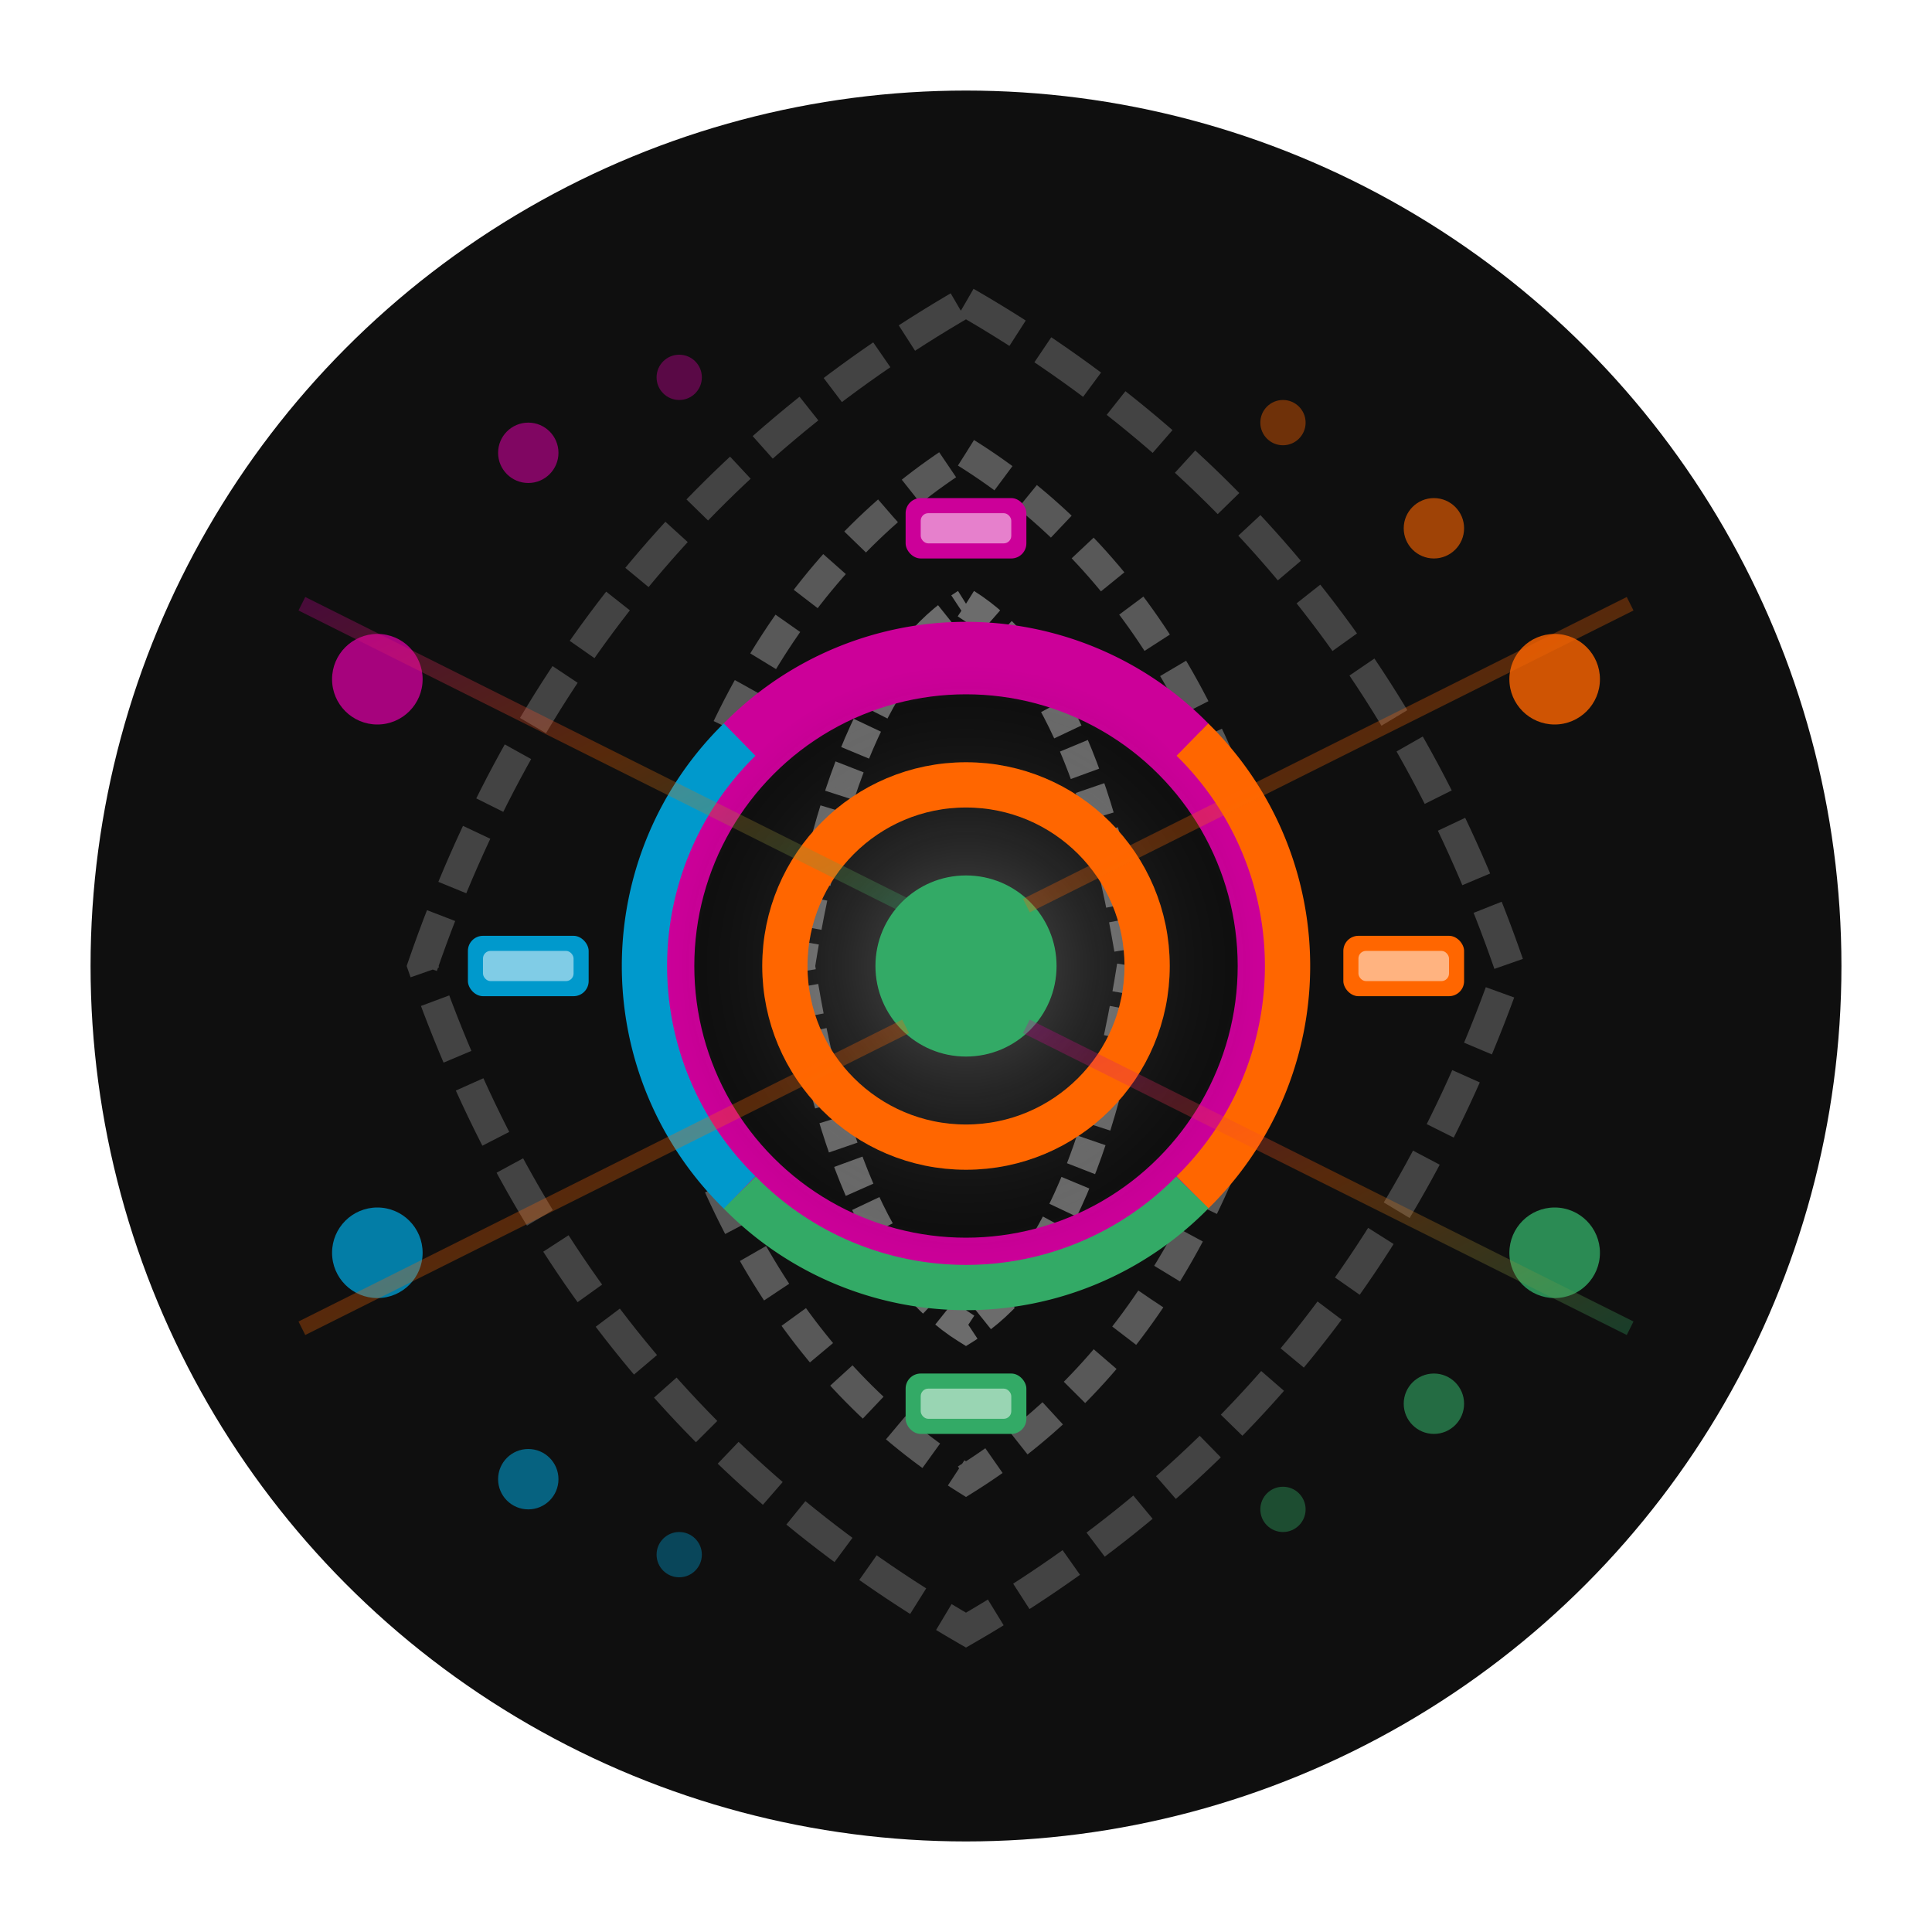 <svg width="128" height="128" viewBox="0 0 128 128" fill="none" xmlns="http://www.w3.org/2000/svg">
  <defs>
    <filter id="timeGlow">
      <feGaussianBlur stdDeviation="3" result="coloredBlur"/>
      <feMerge>
        <feMergeNode in="coloredBlur"/>
        <feMergeNode in="SourceGraphic"/>
      </feMerge>
    </filter>
    <radialGradient id="timeGrad" cx="50%" cy="50%" r="50%">
      <stop offset="0%" style="stop-color:#FFFFFF" stop-opacity="0.3"/>
      <stop offset="100%" style="stop-color:#000000" stop-opacity="0"/>
    </radialGradient>
    <linearGradient id="captureGrad" x1="0%" y1="0%" x2="100%" y2="100%">
      <stop offset="0%" style="stop-color:#CC0099"/>
      <stop offset="50%" style="stop-color:#FF6600"/>
      <stop offset="100%" style="stop-color:#33AA66"/>
    </linearGradient>
  </defs>

  <!-- Dark background -->
  <circle cx="64" cy="64" r="58" fill="#0F0F0F"/>

  <!-- Time flow spiral -->
  <g filter="url(#timeGlow)" opacity="0.6">
    <path d="M 64 20 Q 90 35, 100 64 Q 90 93, 64 108 Q 38 93, 28 64 Q 38 35, 64 20"
          stroke="#666666" stroke-width="2" fill="none" stroke-dasharray="4,2"/>
    <path d="M 64 30 Q 80 40, 85 64 Q 80 88, 64 98 Q 48 88, 43 64 Q 48 40, 64 30"
          stroke="#888888" stroke-width="2" fill="none" stroke-dasharray="3,2"/>
    <path d="M 64 40 Q 72 45, 75 64 Q 72 83, 64 88 Q 56 83, 53 64 Q 56 45, 64 40"
          stroke="#AAAAAA" stroke-width="2" fill="none" stroke-dasharray="2,1"/>
  </g>

  <!-- Capture mechanism (center) -->
  <g transform="translate(64, 64)" filter="url(#timeGlow)">
    <!-- Outer capture ring -->
    <circle cx="0" cy="0" r="20" fill="none" stroke="#CC0099" stroke-width="4"/>
    <circle cx="0" cy="0" r="20" fill="url(#timeGrad)"/>

    <!-- Inner mechanism -->
    <circle cx="0" cy="0" r="12" fill="none" stroke="#FF6600" stroke-width="3"/>
    <circle cx="0" cy="0" r="6" fill="#33AA66"/>

    <!-- Capture segments -->
    <g>
      <path d="M -15 -15 A 21 21 0 0 1 15 -15" stroke="#CC0099" stroke-width="3" fill="none"/>
      <path d="M 15 -15 A 21 21 0 0 1 15 15" stroke="#FF6600" stroke-width="3" fill="none"/>
      <path d="M 15 15 A 21 21 0 0 1 -15 15" stroke="#33AA66" stroke-width="3" fill="none"/>
      <path d="M -15 15 A 21 21 0 0 1 -15 -15" stroke="#0099CC" stroke-width="3" fill="none"/>
    </g>
  </g>

  <!-- Time particles being captured -->
  <g filter="url(#timeGlow)">
    <!-- Particles flowing in -->
    <circle cx="25" cy="45" r="3" fill="#CC0099" opacity="0.8"/>
    <circle cx="35" cy="30" r="2" fill="#CC0099" opacity="0.6"/>
    <circle cx="45" cy="25" r="1.5" fill="#CC0099" opacity="0.4"/>

    <circle cx="103" cy="45" r="3" fill="#FF6600" opacity="0.8"/>
    <circle cx="95" cy="35" r="2" fill="#FF6600" opacity="0.6"/>
    <circle cx="85" cy="28" r="1.5" fill="#FF6600" opacity="0.4"/>

    <circle cx="103" cy="83" r="3" fill="#33AA66" opacity="0.8"/>
    <circle cx="95" cy="93" r="2" fill="#33AA66" opacity="0.6"/>
    <circle cx="85" cy="100" r="1.5" fill="#33AA66" opacity="0.4"/>

    <circle cx="25" cy="83" r="3" fill="#0099CC" opacity="0.8"/>
    <circle cx="35" cy="98" r="2" fill="#0099CC" opacity="0.6"/>
    <circle cx="45" cy="103" r="1.5" fill="#0099CC" opacity="0.4"/>
  </g>

  <!-- Captured moment indicators -->
  <g filter="url(#timeGlow)">
    <!-- Top captured segment -->
    <g transform="translate(64, 35)">
      <rect x="-4" y="-2" width="8" height="4" fill="#CC0099" rx="1"/>
      <rect x="-3" y="-1" width="6" height="2" fill="white" opacity="0.5" rx="0.5"/>
    </g>

    <!-- Right captured segment -->
    <g transform="translate(93, 64)">
      <rect x="-4" y="-2" width="8" height="4" fill="#FF6600" rx="1"/>
      <rect x="-3" y="-1" width="6" height="2" fill="white" opacity="0.5" rx="0.5"/>
    </g>

    <!-- Bottom captured segment -->
    <g transform="translate(64, 93)">
      <rect x="-4" y="-2" width="8" height="4" fill="#33AA66" rx="1"/>
      <rect x="-3" y="-1" width="6" height="2" fill="white" opacity="0.5" rx="0.5"/>
    </g>

    <!-- Left captured segment -->
    <g transform="translate(35, 64)">
      <rect x="-4" y="-2" width="8" height="4" fill="#0099CC" rx="1"/>
      <rect x="-3" y="-1" width="6" height="2" fill="white" opacity="0.5" rx="0.5"/>
    </g>
  </g>

  <!-- Motion trails -->
  <g opacity="0.3">
    <path d="M 20 40 Q 40 50, 60 60" stroke="url(#captureGrad)" stroke-width="1" fill="none"/>
    <path d="M 108 40 Q 88 50, 68 60" stroke="url(#captureGrad)" stroke-width="1" fill="none"/>
    <path d="M 108 88 Q 88 78, 68 68" stroke="url(#captureGrad)" stroke-width="1" fill="none"/>
    <path d="M 20 88 Q 40 78, 60 68" stroke="url(#captureGrad)" stroke-width="1" fill="none"/>
  </g>
</svg>